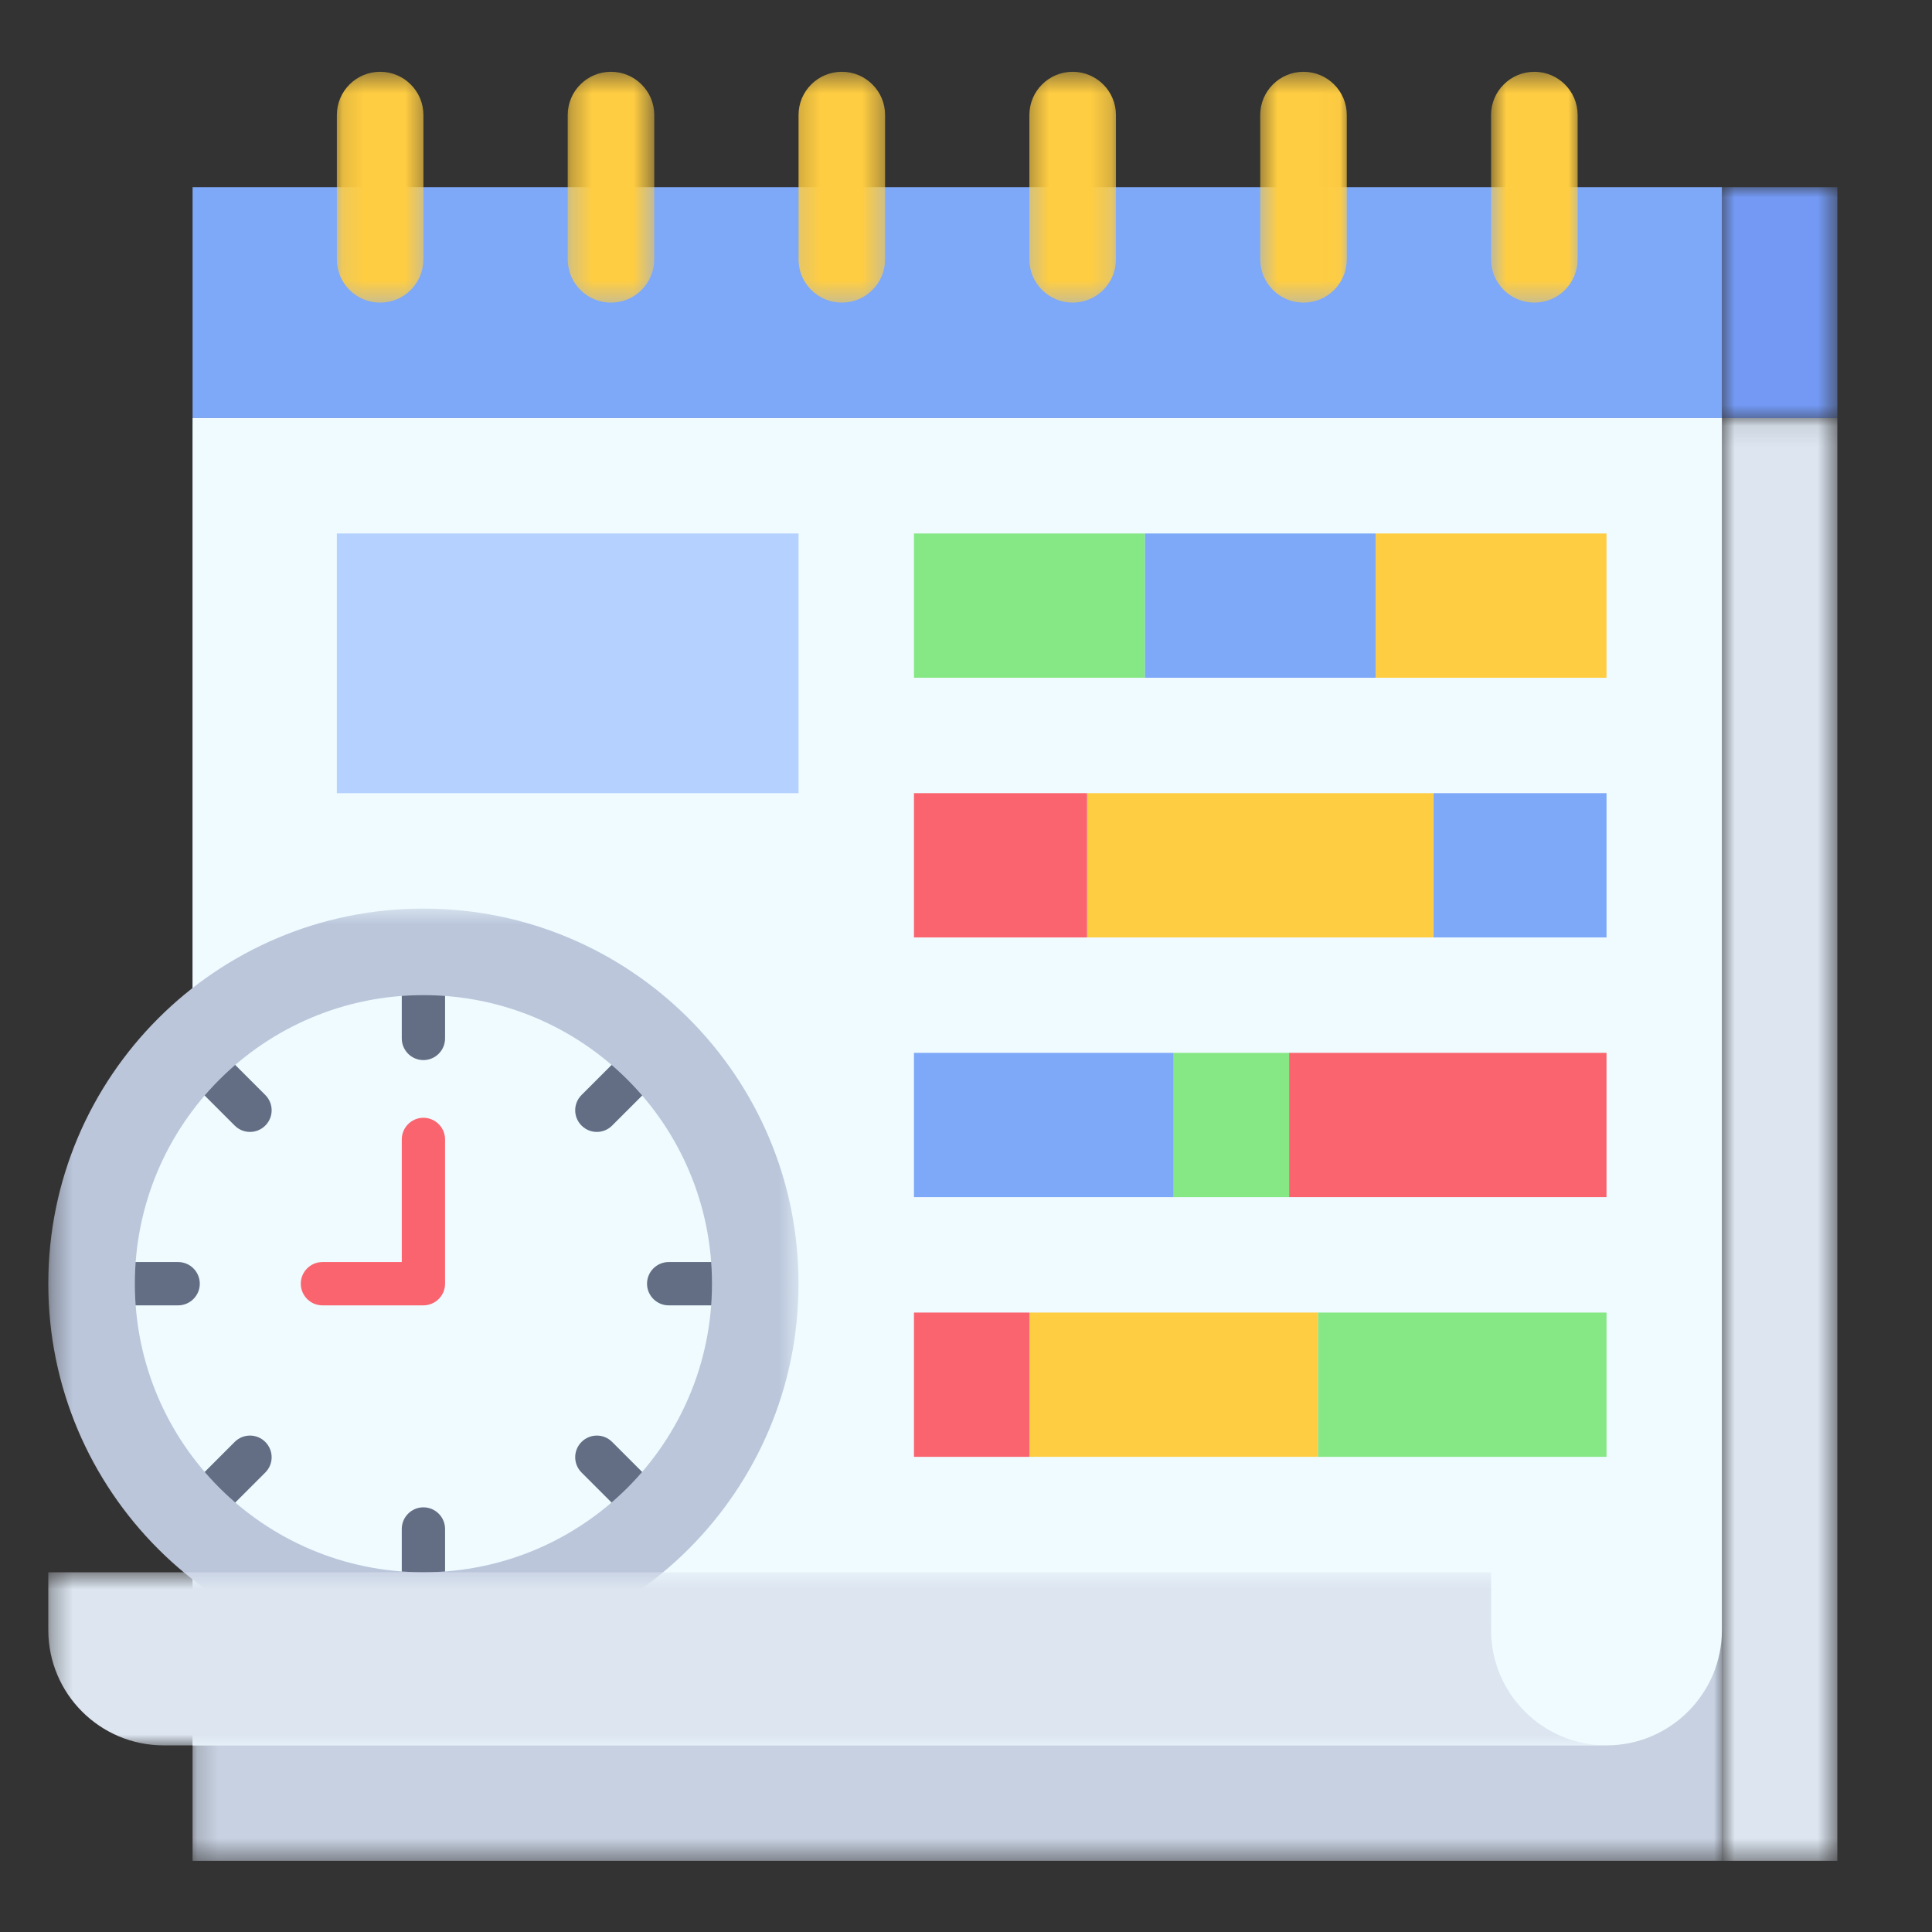 <svg width="93" height="93" viewBox="0 0 93 93" fill="none" xmlns="http://www.w3.org/2000/svg">
<rect x="0" y="0" width="93" height="93" fill="#333333" stroke="none"/>
<mask id="mask0_5_2271" style="mask-type:luminance" maskUnits="userSpaceOnUse" x="82" y="20" width="7" height="70">
<path d="M82.832 20.088H88.443V89.573H82.832V20.088Z" fill="white"/>
</mask>
<g mask="url(#mask0_5_2271)">
<path d="M88.443 89.574H82.887V20.123H88.443V89.574Z" fill="#DCE5F0"/>
</g>
<mask id="mask1_5_2271" style="mask-type:luminance" maskUnits="userSpaceOnUse" x="9" y="20" width="75" height="70">
<path d="M9.176 20.088H83.08V89.573H9.176V20.088Z" fill="white"/>
</mask>
<g mask="url(#mask1_5_2271)">
<path d="M9.27 20.123H82.887V89.574H9.27V20.123Z" fill="#C7D1E1"/>
</g>
<mask id="mask2_5_2271" style="mask-type:luminance" maskUnits="userSpaceOnUse" x="82" y="8" width="7" height="13">
<path d="M82.832 8.928H88.443V20.336H82.832V8.928Z" fill="white"/>
</mask>
<g mask="url(#mask2_5_2271)">
<path d="M82.887 9.011H88.443V20.123H82.887V9.011Z" fill="#7399F4"/>
</g>
<path d="M9.27 9.011H82.887V20.123H9.27V9.011Z" fill="#7EA8F8"/>
<path d="M9.27 20.123H82.887V78.461C82.887 81.526 80.396 84.017 77.332 84.017H9.27V20.123Z" fill="#EFFBFF"/>
<mask id="mask3_5_2271" style="mask-type:luminance" maskUnits="userSpaceOnUse" x="16" y="3" width="5" height="12">
<path d="M16.12 3.456H20.584V14.632H16.12V3.456Z" fill="white"/>
</mask>
<g mask="url(#mask3_5_2271)">
<path d="M18.299 14.567C17.15 14.567 16.215 13.636 16.215 12.483V5.538C16.215 4.386 17.15 3.456 18.299 3.456C19.447 3.456 20.382 4.386 20.382 5.538V12.483C20.382 13.636 19.447 14.567 18.299 14.567Z" fill="#FFCD42"/>
</g>
<mask id="mask4_5_2271" style="mask-type:luminance" maskUnits="userSpaceOnUse" x="27" y="3" width="5" height="12">
<path d="M27.28 3.456H31.496V14.632H27.28V3.456Z" fill="white"/>
</mask>
<g mask="url(#mask4_5_2271)">
<path d="M29.41 14.567C28.262 14.567 27.328 13.636 27.328 12.483V5.538C27.328 4.386 28.262 3.456 29.41 3.456C30.559 3.456 31.494 4.386 31.494 5.538V12.483C31.494 13.636 30.559 14.567 29.41 14.567Z" fill="#FFCD42"/>
</g>
<mask id="mask5_5_2271" style="mask-type:luminance" maskUnits="userSpaceOnUse" x="38" y="3" width="5" height="12">
<path d="M38.192 3.456H42.656V14.632H38.192V3.456Z" fill="white"/>
</mask>
<g mask="url(#mask5_5_2271)">
<path d="M40.523 14.567C39.374 14.567 38.439 13.636 38.439 12.483V5.538C38.439 4.386 39.374 3.456 40.523 3.456C41.671 3.456 42.606 4.386 42.606 5.538V12.483C42.606 13.636 41.671 14.567 40.523 14.567Z" fill="#FFCD42"/>
</g>
<mask id="mask6_5_2271" style="mask-type:luminance" maskUnits="userSpaceOnUse" x="49" y="3" width="5" height="12">
<path d="M49.352 3.456H53.816V14.632H49.352V3.456Z" fill="white"/>
</mask>
<g mask="url(#mask6_5_2271)">
<path d="M51.634 14.567C50.486 14.567 49.551 13.636 49.551 12.483V5.538C49.551 4.386 50.486 3.456 51.634 3.456C52.782 3.456 53.718 4.386 53.718 5.538V12.483C53.718 13.636 52.782 14.567 51.634 14.567Z" fill="#FFCD42"/>
</g>
<mask id="mask7_5_2271" style="mask-type:luminance" maskUnits="userSpaceOnUse" x="60" y="3" width="5" height="12">
<path d="M60.512 3.456H64.976V14.632H60.512V3.456Z" fill="white"/>
</mask>
<g mask="url(#mask7_5_2271)">
<path d="M62.747 14.567C61.598 14.567 60.663 13.636 60.663 12.483V5.538C60.663 4.386 61.598 3.456 62.747 3.456C63.895 3.456 64.83 4.386 64.83 5.538V12.483C64.83 13.636 63.895 14.567 62.747 14.567Z" fill="#FFCD42"/>
</g>
<mask id="mask8_5_2271" style="mask-type:luminance" maskUnits="userSpaceOnUse" x="71" y="3" width="6" height="12">
<path d="M71.672 3.456H76.136V14.632H71.672V3.456Z" fill="white"/>
</mask>
<g mask="url(#mask8_5_2271)">
<path d="M73.858 14.567C72.71 14.567 71.775 13.636 71.775 12.483V5.538C71.775 4.386 72.71 3.456 73.858 3.456C75.006 3.456 75.942 4.386 75.942 5.538V12.483C75.942 13.636 75.006 14.567 73.858 14.567Z" fill="#FFCD42"/>
</g>
<path d="M66.219 25.68H77.331V32.624H66.219V25.68Z" fill="#FFCD42"/>
<path d="M55.107 25.68H66.219V32.624H55.107V25.68Z" fill="#7EA8F8"/>
<path d="M43.995 25.68H55.107V32.624H43.995V25.68Z" fill="#86E885"/>
<path d="M68.997 38.18H77.332V45.125H68.997V38.18Z" fill="#7EA8F8"/>
<path d="M52.329 38.18H68.997V45.125H52.329V38.18Z" fill="#FFCD42"/>
<path d="M43.995 38.18H52.329V45.125H43.995V38.18Z" fill="#FA646E"/>
<path d="M62.052 50.681H77.332V57.626H62.052V50.681Z" fill="#FA646E"/>
<path d="M56.496 50.681H62.052V57.626H56.496V50.681Z" fill="#86E885"/>
<path d="M43.995 50.681H56.495V57.626H43.995V50.681Z" fill="#7EA8F8"/>
<path d="M63.441 63.182H77.332V70.127H63.441V63.182Z" fill="#86E885"/>
<path d="M49.55 63.182H63.441V70.127H49.55V63.182Z" fill="#FFCD42"/>
<path d="M43.995 63.182H49.55V70.127H43.995V63.182Z" fill="#FA646E"/>
<path d="M16.215 25.68H38.439V38.18H16.215V25.68Z" fill="#B4D1FF"/>
<path d="M35.661 61.794C35.661 62.294 35.636 62.792 35.587 63.29C35.539 63.788 35.465 64.283 35.367 64.773C35.27 65.265 35.148 65.75 35.003 66.229C34.858 66.707 34.689 67.178 34.498 67.64C34.306 68.102 34.093 68.555 33.857 68.995C33.621 69.437 33.364 69.865 33.086 70.282C32.808 70.697 32.51 71.1 32.193 71.486C31.876 71.873 31.54 72.244 31.186 72.597C30.832 72.951 30.461 73.287 30.075 73.604C29.688 73.921 29.286 74.219 28.871 74.497C28.454 74.775 28.026 75.033 27.584 75.268C27.143 75.504 26.691 75.718 26.229 75.909C25.767 76.101 25.296 76.269 24.817 76.414C24.339 76.559 23.854 76.681 23.362 76.778C22.872 76.876 22.377 76.95 21.879 76.998C21.381 77.048 20.882 77.072 20.381 77.072C19.882 77.072 19.383 77.048 18.885 76.998C18.387 76.95 17.892 76.876 17.402 76.778C16.91 76.681 16.425 76.559 15.947 76.414C15.468 76.269 14.997 76.101 14.535 75.909C14.073 75.718 13.621 75.504 13.18 75.268C12.738 75.033 12.31 74.775 11.893 74.497C11.478 74.219 11.076 73.921 10.689 73.604C10.303 73.287 9.932 72.951 9.578 72.597C9.224 72.244 8.888 71.873 8.572 71.486C8.254 71.1 7.956 70.697 7.678 70.282C7.4 69.865 7.143 69.437 6.907 68.995C6.671 68.555 6.458 68.102 6.266 67.64C6.075 67.178 5.906 66.707 5.761 66.229C5.616 65.75 5.494 65.265 5.397 64.773C5.299 64.283 5.225 63.788 5.177 63.29C5.128 62.792 5.103 62.294 5.103 61.794C5.103 61.293 5.128 60.794 5.177 60.296C5.225 59.798 5.299 59.303 5.397 58.813C5.494 58.322 5.616 57.837 5.761 57.358C5.906 56.879 6.075 56.408 6.266 55.946C6.458 55.484 6.671 55.032 6.907 54.591C7.143 54.149 7.4 53.721 7.678 53.304C7.956 52.889 8.254 52.487 8.572 52.1C8.888 51.714 9.224 51.343 9.578 50.989C9.932 50.636 10.303 50.299 10.689 49.983C11.076 49.665 11.478 49.367 11.893 49.09C12.31 48.811 12.738 48.554 13.18 48.318C13.621 48.082 14.073 47.869 14.535 47.677C14.997 47.486 15.468 47.318 15.947 47.172C16.425 47.027 16.91 46.905 17.402 46.808C17.892 46.71 18.387 46.637 18.885 46.588C19.383 46.539 19.882 46.514 20.381 46.514C20.882 46.514 21.381 46.539 21.879 46.588C22.377 46.637 22.872 46.71 23.362 46.808C23.854 46.905 24.339 47.027 24.817 47.172C25.296 47.318 25.767 47.486 26.229 47.677C26.691 47.869 27.143 48.082 27.584 48.318C28.026 48.554 28.454 48.811 28.871 49.09C29.286 49.367 29.688 49.665 30.075 49.983C30.461 50.299 30.832 50.636 31.186 50.989C31.54 51.343 31.876 51.714 32.193 52.1C32.51 52.487 32.808 52.889 33.086 53.304C33.364 53.721 33.621 54.149 33.857 54.591C34.093 55.032 34.306 55.484 34.498 55.946C34.689 56.408 34.858 56.879 35.003 57.358C35.148 57.837 35.27 58.322 35.367 58.813C35.465 59.303 35.539 59.798 35.587 60.296C35.636 60.794 35.661 61.293 35.661 61.794Z" fill="#EFFBFF"/>
<path d="M35.314 62.835H32.189C31.614 62.835 31.146 62.367 31.146 61.794C31.146 61.219 31.614 60.751 32.189 60.751H35.314V62.835Z" fill="#636D84"/>
<path d="M8.575 62.835H5.45V60.751H8.575C9.15 60.751 9.617 61.219 9.617 61.794C9.617 62.367 9.15 62.835 8.575 62.835Z" fill="#636D84"/>
<path d="M27.994 54.181C27.586 53.774 27.586 53.117 27.994 52.709L30.202 50.501L31.674 51.974L29.466 54.181C29.059 54.589 28.401 54.589 27.994 54.181Z" fill="#636D84"/>
<path d="M10.561 73.09L9.09 71.618L11.297 69.41C11.705 69.002 12.363 69.002 12.77 69.41C13.178 69.817 13.178 70.475 12.77 70.882L10.561 73.09Z" fill="#636D84"/>
<path d="M20.381 51.029C19.808 51.029 19.34 50.561 19.34 49.986V46.861H21.424V49.986C21.424 50.561 20.956 51.029 20.381 51.029Z" fill="#636D84"/>
<path d="M21.424 76.725H19.34V73.6C19.34 73.025 19.808 72.558 20.381 72.558C20.956 72.558 21.424 73.025 21.424 73.6V76.725Z" fill="#636D84"/>
<path d="M11.297 54.181L9.09 51.974L10.561 50.501L12.77 52.709C13.178 53.117 13.178 53.774 12.77 54.181C12.363 54.589 11.705 54.589 11.297 54.181Z" fill="#636D84"/>
<path d="M30.202 73.09L27.994 70.882C27.586 70.475 27.586 69.817 27.994 69.41C28.401 69.002 29.059 69.002 29.466 69.41L31.674 71.618L30.202 73.09Z" fill="#636D84"/>
<mask id="mask9_5_2271" style="mask-type:luminance" maskUnits="userSpaceOnUse" x="2" y="43" width="37" height="37">
<path d="M2.325 43.648H38.44V79.856H2.325V43.648Z" fill="white"/>
</mask>
<g mask="url(#mask9_5_2271)">
<path d="M20.381 43.736C10.409 43.736 2.325 51.82 2.325 61.794C2.325 71.766 10.409 79.85 20.381 79.85C30.355 79.85 38.439 71.766 38.439 61.794C38.439 51.82 30.355 43.736 20.381 43.736ZM20.381 75.683C12.71 75.683 6.492 69.465 6.492 61.794C6.492 54.121 12.71 47.903 20.381 47.903C28.054 47.903 34.272 54.121 34.272 61.794C34.272 69.465 28.054 75.683 20.381 75.683Z" fill="#BBC6DB"/>
</g>
<path d="M20.381 62.835H15.52C14.947 62.835 14.479 62.367 14.479 61.794C14.479 61.219 14.947 60.751 15.52 60.751H19.34V54.849C19.34 54.274 19.808 53.806 20.381 53.806C20.956 53.806 21.424 54.274 21.424 54.849V61.794C21.424 62.367 20.956 62.835 20.381 62.835Z" fill="#FA646E"/>
<mask id="mask10_5_2271" style="mask-type:luminance" maskUnits="userSpaceOnUse" x="2" y="75" width="76" height="10">
<path d="M2.325 75.64H77.376V84.072H2.325V75.64Z" fill="white"/>
</mask>
<g mask="url(#mask10_5_2271)">
<path d="M2.325 75.684H71.775V78.461C71.775 81.531 74.261 84.017 77.331 84.017H7.881C4.812 84.017 2.325 81.531 2.325 78.461V75.684Z" fill="#DCE5F0"/>
</g>
</svg>
